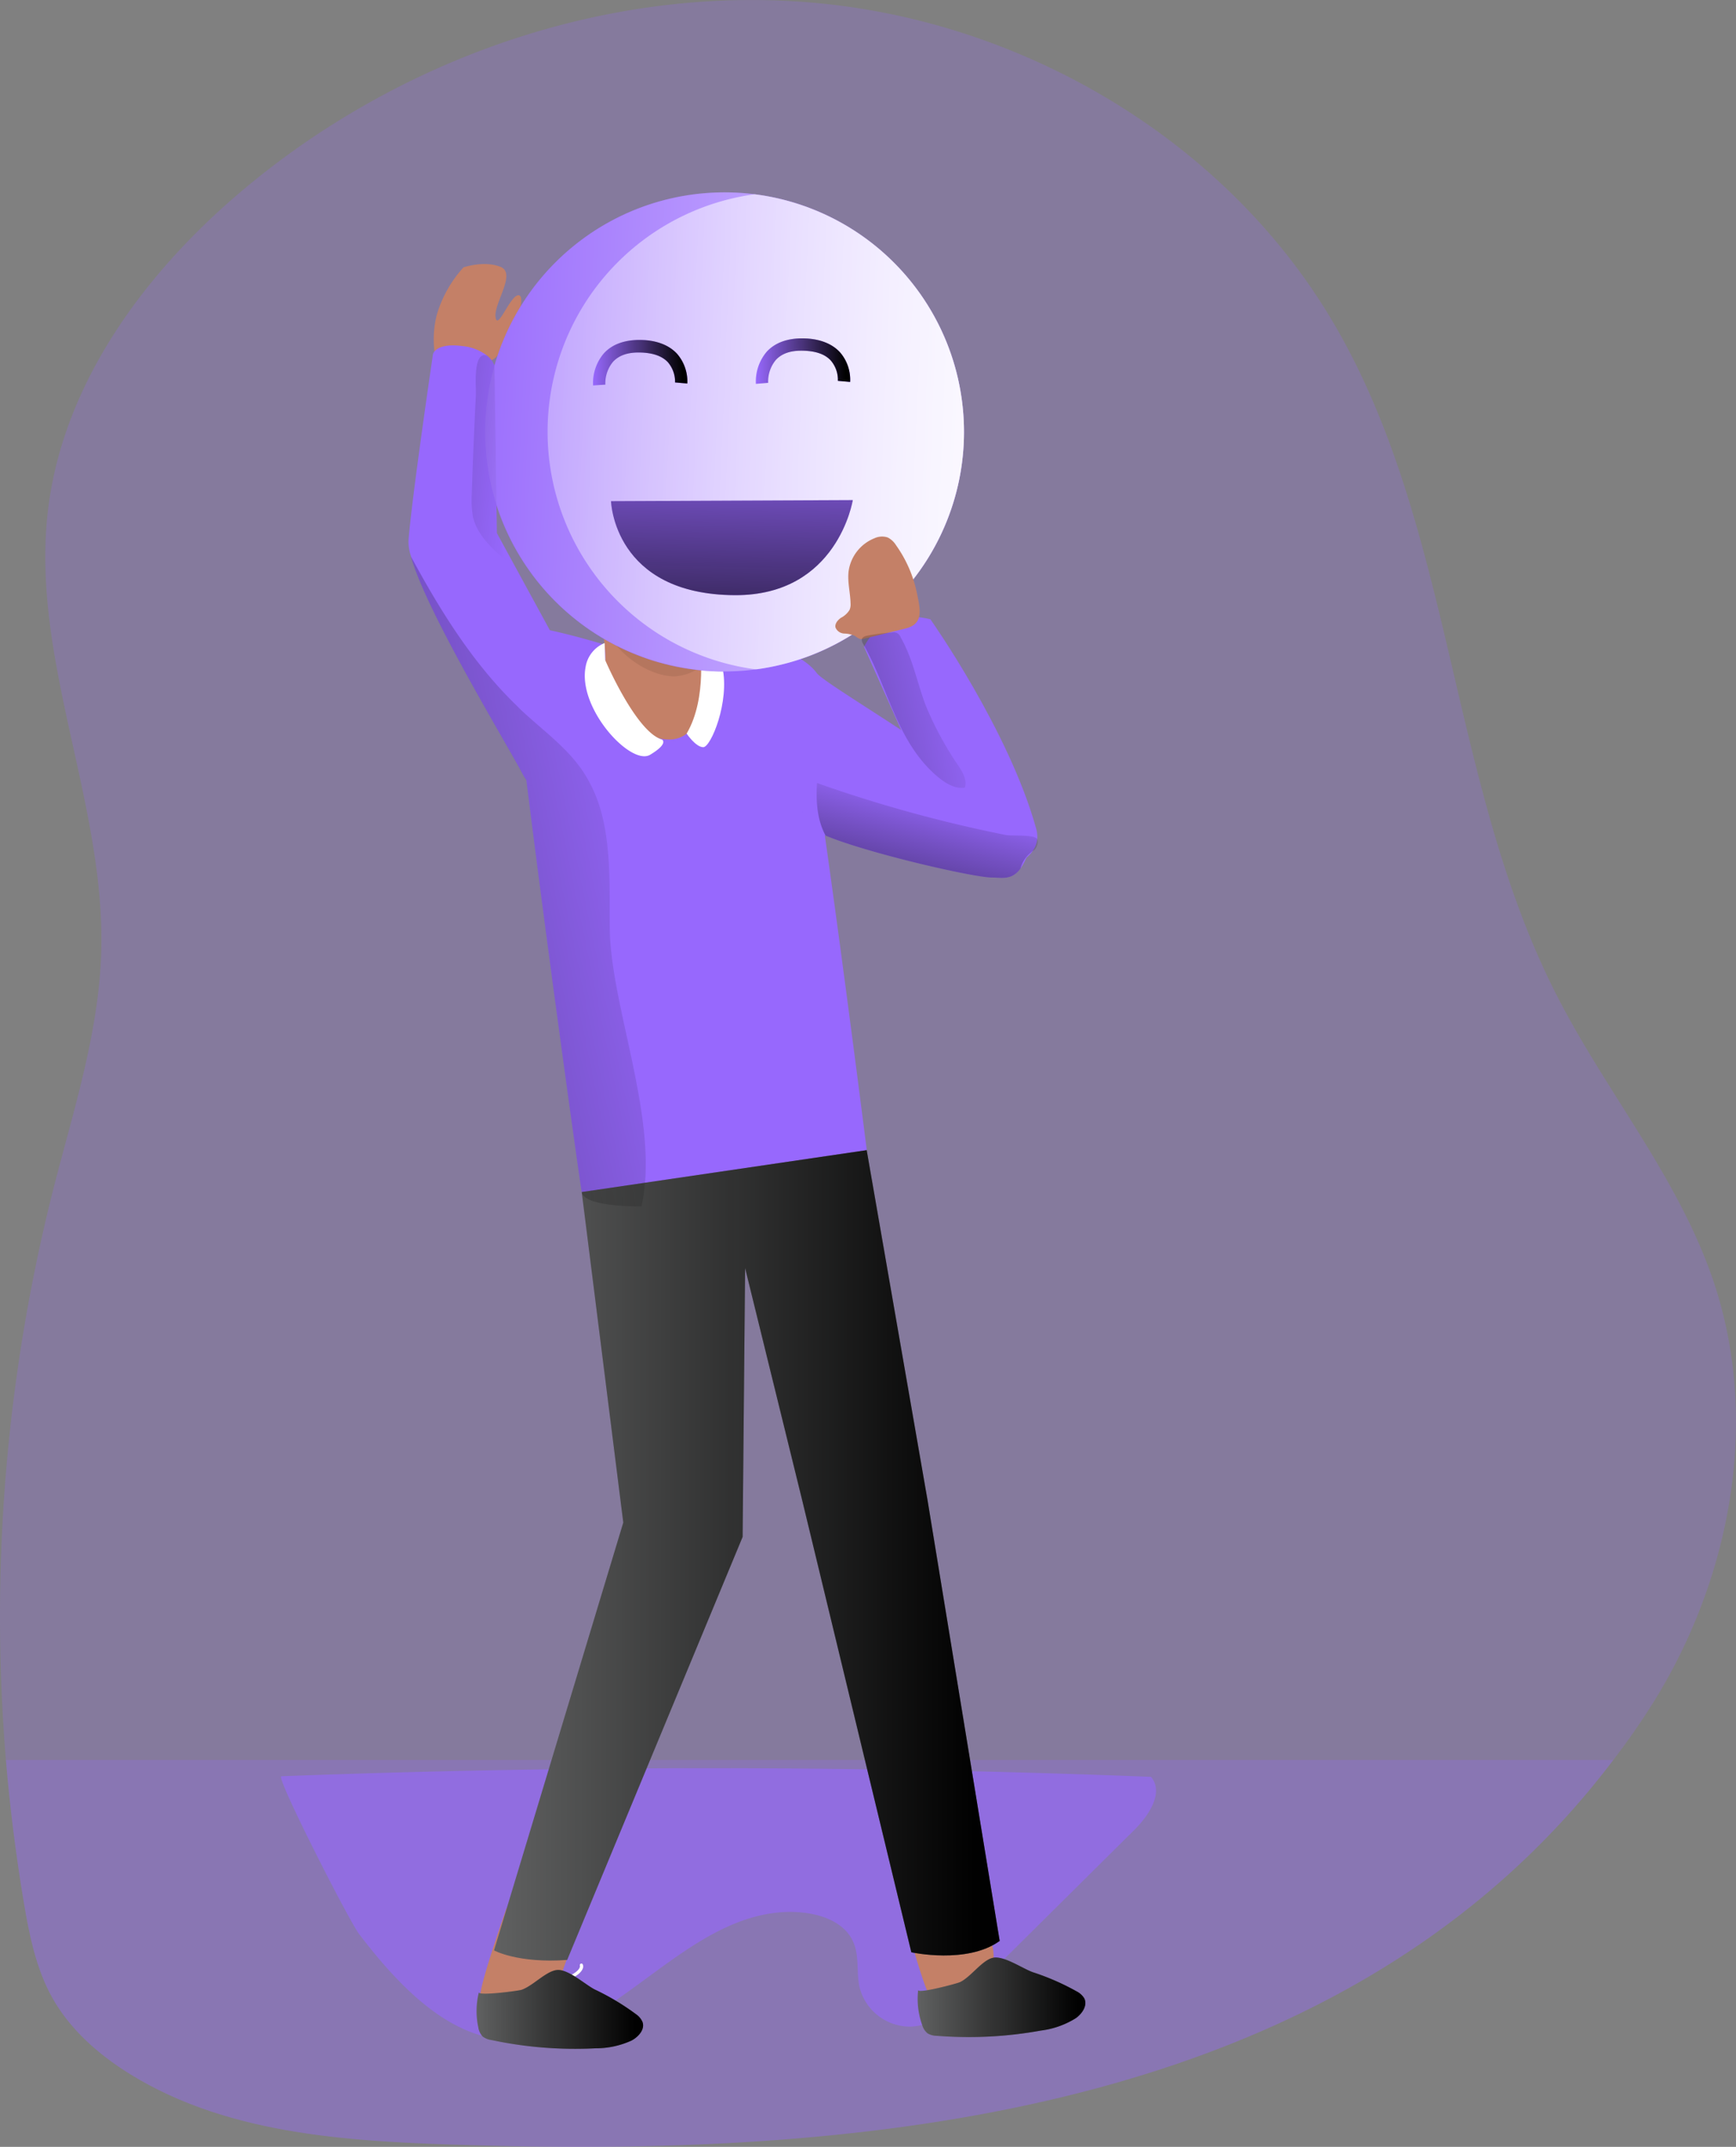 <svg id="Layer_1" data-name="Layer 1" xmlns="http://www.w3.org/2000/svg" xmlns:xlink="http://www.w3.org/1999/xlink" viewBox="0 0 363.81 449.64"><rect x="0" y="0" width="363.81" height="449.64" fill="#808080" stroke="none"/><defs><linearGradient id="linear-gradient" x1="212.29" y1="331.86" x2="318.26" y2="331.86" gradientUnits="userSpaceOnUse"><stop offset="0" stop-color="#010101" stop-opacity="0"/><stop offset="0.95" stop-color="#010101"/></linearGradient><linearGradient id="linear-gradient-2" x1="145.2" y1="22.32" x2="336.71" y2="4.68" gradientTransform="translate(59.57 52.55) rotate(7.67)" gradientUnits="userSpaceOnUse"><stop offset="0" stop-color="#fff" stop-opacity="0"/><stop offset="0.95" stop-color="#fff"/></linearGradient><linearGradient id="linear-gradient-3" x1="115.58" y1="24.75" x2="282.18" y2="9.39" xlink:href="#linear-gradient-2"/><linearGradient id="linear-gradient-4" x1="206.4" y1="11.61" x2="214.18" y2="81.18" gradientTransform="translate(59.57 52.55) rotate(7.67)" xlink:href="#linear-gradient"/><linearGradient id="linear-gradient-5" x1="236.52" y1="85.81" x2="256.3" y2="85.81" gradientTransform="translate(-4.35 -1.38) rotate(-0.56)" xlink:href="#linear-gradient"/><linearGradient id="linear-gradient-6" x1="270.64" y1="85.81" x2="290.43" y2="85.81" gradientTransform="translate(-4.35 -1.38) rotate(-0.56)" xlink:href="#linear-gradient"/><linearGradient id="linear-gradient-7" x1="301.07" y1="424.43" x2="336.22" y2="424.43" xlink:href="#linear-gradient"/><linearGradient id="linear-gradient-8" x1="208.63" y1="426.94" x2="243.53" y2="426.94" xlink:href="#linear-gradient"/><linearGradient id="linear-gradient-9" x1="253.23" y1="183.67" x2="35.23" y2="228.53" xlink:href="#linear-gradient"/><linearGradient id="linear-gradient-10" x1="304.27" y1="171.71" x2="292.47" y2="220.02" xlink:href="#linear-gradient"/><linearGradient id="linear-gradient-11" x1="313.93" y1="152.37" x2="202.24" y2="176.15" xlink:href="#linear-gradient"/><linearGradient id="linear-gradient-12" x1="217.12" y1="102.53" x2="115.75" y2="91.32" xlink:href="#linear-gradient"/></defs><title>Smiley - Happy</title><path d="M453.93,364.73c-2.26,3.47-4.62,6.82-7.08,10-55.44,73.26-153.77,83.2-238.78,80.68-24.82-.73-50.94-1.85-72.07-14.91-6.59-4.08-12.58-9.34-16.34-16.09-3.35-6.06-4.75-13-5.9-19.82q-2.49-14.86-3.76-29.86a364.43,364.43,0,0,1,9.91-119.48c4.21-16.48,9.59-32.88,10.07-49.87.86-31-14.69-61.11-11.22-91.92,3-26.7,20.11-50,40.63-67.33C192.84,17.9,237.48,2.48,281,6.85s85.14,29.25,107.28,67c25.08,42.73,24.12,96.45,46.65,140.58,10.39,20.39,25.65,38.39,32.94,60.09C477.92,304.35,471.17,338.38,453.93,364.73Z" transform="translate(-108.76 -6.11)" fill="#9768fd" opacity="0.24" style="isolation:isolate"/><path d="M446.85,374.73c-55.44,73.26-153.77,83.2-238.78,80.68-24.82-.73-50.94-1.85-72.07-14.91-6.59-4.08-12.58-9.34-16.34-16.09-3.35-6.06-4.75-13-5.9-19.82q-2.49-14.86-3.76-29.86Z" transform="translate(-108.76 -6.11)" fill="#9768fd" opacity="0.24" style="isolation:isolate"/><path d="M167.71,378.13q91.1-3.44,182.26.12c2.76,3.26-.42,8.07-3.45,11.08l-33.68,33.4c-3.74,3.71-8,7.65-13.26,7.84a10.93,10.93,0,0,1-10.68-8.22c-.67-2.94-.07-6.12-1.12-9-2-5.5-9.09-7.11-14.95-6.76-23.59,1.44-39.21,32.39-62.93,25.93-10.64-2.9-19.44-12.93-25.87-21.32C182,408.61,166.47,378.17,167.71,378.13Z" transform="translate(-108.76 -6.11)" fill="#9768fd" opacity="0.6" style="isolation:isolate"/><path d="M200.41,82.68a20.68,20.68,0,0,1-.08-10.75,25.52,25.52,0,0,1,5.56-9.82s4.25-1.48,7.73-.12-1.44,7.62-1,10.59,3.3-5.31,5-4.59S215,80.13,211.79,81.56" transform="translate(-108.76 -6.11)" fill="#c48067"/><path d="M290.41,247a124.11,124.11,0,0,1-21.51,8.76c-6.21,1.78-17.14,3.06-25.71,3-6.82,0-12.17-.89-12.52-3-.55-3.16-7.4-52.35-11.6-86.29-.7-5.64-1.34-10.86-1.82-15.39-1.11-9.71-1.69-16.18-1.31-16.57.74-.73,4.24-.25,8.1.61,5.38,1.15,11.41,3,11.41,3l20-.7s17.3,1.4,19.69,3S290.41,247,290.41,247Z" transform="translate(-108.76 -6.11)" fill="#9768fd"/><path d="M324.76,183.21a15.87,15.87,0,0,1-2.14,4.81s0,0,0,0c-1.88,2.52-3.89,1.88-6,1.88-3.79,0-26.16-5.13-34.85-8.79h0c-2-.83-3.28-1.6-3.44-2.2-.79-3.19-2.32-3.32-2.32-3.32l-3.22-33.29s4.78,1.59,7.14,4.78S327.15,175.24,324.76,183.21Z" transform="translate(-108.76 -6.11)" fill="#9768fd"/><path d="M234.84,176.67a6.63,6.63,0,0,1-.67,2.11s-10.67-2.81-15.1-9.31a9,9,0,0,1-.74-1.18c-3.47-6.59-20.32-34.22-23.45-45.65,0,0,0,0,0-.07a9.43,9.43,0,0,1-.51-3.28c.7-9.08,5.13-39,5.13-39s.48-2.45,6.25-1.69a10,10,0,0,1,5.1,2,0,0,0,0,1,0,0,4.77,4.77,0,0,1,1.53,2.07l.51,35.08.64,1.18L224,138.12,230.51,150S236.46,168.42,234.84,176.67Z" transform="translate(-108.76 -6.11)" fill="#9768fd"/><path d="M299.52,411.86s3.37,12.71,4.94,13.64,7.09-2,10.28-4.32,2.06-7.24,2.06-7.24l-1.39-3.86Z" transform="translate(-108.76 -6.11)" fill="#c48067"/><path d="M214.92,405.74s-6.14,17.28-5.52,19,8.12-.79,12-.54,5.45-5.84,5.45-5.84l1.4-3.85Z" transform="translate(-108.76 -6.11)" fill="#c48067"/><path d="M233.86,131.54s2.38,10.35,1.59,14.33S241,161,249,161s8-13.53,8-15.13-2.39-2.38-1.59-6.37S234.65,126.76,233.86,131.54Z" transform="translate(-108.76 -6.11)" fill="#c48067"/><path d="M255.36,139.5c-.62,3.08.66,4.25,1.28,5.36a10,10,0,0,1-6.56,2.91c-4.78,0-11.94-4-15.13-11.15-.06-.13-.11-.27-.17-.4-.45-2.63-.92-4.68-.92-4.68C234.65,126.76,256.15,135.52,255.36,139.5Z" transform="translate(-108.76 -6.11)" fill="#b5765e"/><path d="M235.6,144.39s6.42,15,11.89,16.61c0,0,1.5.8-2.49,3.19s-15.13-9.56-13.53-18.32a6.55,6.55,0,0,1,4-5.08Z" transform="translate(-108.76 -6.11)" fill="#fff"/><path d="M255.36,141.1s1.76,11.05-2.7,18.66c0,0,1.9,2.84,3.49,2.84s5.58-9.56,4-16.73C259.2,141.69,256.15,140,255.36,141.1Z" transform="translate(-108.76 -6.11)" fill="#fff"/><path d="M230.67,255.77,239.38,325,212.29,414.6s5,2.76,15.33,2L264.39,328l.52-56.31,11.95,48.58L299.75,415s11.65,2.56,18.51-2.38l-15.12-92.32L290.39,247Z" transform="translate(-108.76 -6.11)" fill="#606161"/><path d="M230.67,255.77,239.38,325,212.29,414.6s5,2.76,15.33,2L264.39,328l.52-56.31,11.95,48.58L299.75,415s11.65,2.56,18.51-2.38l-15.12-92.32L290.39,247Z" transform="translate(-108.76 -6.11)" fill="url(#linear-gradient)"/><path d="M227.83,420.75a.33.33,0,0,1-.29-.19.33.33,0,0,1,.16-.43c2.91-1.31,2.6-2.32,2.59-2.33a.35.35,0,0,1,.19-.42.32.32,0,0,1,.41.16,1.14,1.14,0,0,1,0,.86c-.31.82-1.28,1.6-2.89,2.32A.32.32,0,0,1,227.83,420.75Z" transform="translate(-108.76 -6.11)" fill="#fff"/><path d="M260.13,108.45s1.6,20.7,0,26.28-6.37,10.35-11.14,10.35-12-4-15.13-11.15-4.78-24.69-4-27.08,5.61-9.91,18.32-8.76C257,98.89,260.13,105.26,260.13,108.45Z" transform="translate(-108.76 -6.11)" fill="#c48067"/><path d="M230.84,118.65c.73,1.63,3.26,1.71,4.55.47a5.91,5.91,0,0,0,1.3-5c-.23-1.78-.83-3.49-.94-5.28a1.5,1.5,0,0,1,.28-1.16,1.46,1.46,0,0,1,1.15-.32c2.4.06,5.23,1,6.91-.7,1-1,1.3-2.79,2.65-3.28,1.11-.4,2.28.34,3.33.89a11,11,0,0,0,8.11.78,1.77,1.77,0,0,0,1.58-2.23,10.07,10.07,0,0,0-4.36-7.13,17.4,17.4,0,0,0-6.66-2.27,67.83,67.83,0,0,0-8.18-1,8.55,8.55,0,0,0-4.32.54c-1.36.68-2.29,2-3.4,3-1.55,1.46-3.55,2.48-4.74,4.25-1,1.43-3.07,1.39-3.8,4.9-.64,3.07-1.06,6.17-1.58,9.25s.76,6.27,1.4,9.33c1.33,6.3,1.33,6.3,3.61,8.45a19.12,19.12,0,0,0,4.55,2.9,2.57,2.57,0,0,0,1.95.4c.65-.22.9-1.31.27-1.56" transform="translate(-108.76 -6.11)" fill="#2a2d6b"/><path d="M233.51,121.87s-.8-4.78-4-3.18.8,10.35,2.39,11.15a4.56,4.56,0,0,0,2.38.67" transform="translate(-108.76 -6.11)" fill="#c48067"/><path d="M310.47,187.78,289.84,141.6s3.5-8.35,13.9-5.79c0,0,16.45,23.24,22.16,43.82C328.37,188.51,311.59,190.09,310.47,187.78Z" transform="translate(-108.76 -6.11)" fill="#9768fd"/><circle cx="151.84" cy="90.47" r="50.18" fill="#9768fd"/><path d="M310.33,103.28a50.17,50.17,0,1,1-43.45-56.49l.41.05A50.18,50.18,0,0,1,310.33,103.28Z" transform="translate(-108.76 -6.11)" fill="url(#linear-gradient-2)"/><path d="M310.33,103.28a50.2,50.2,0,0,1-42.94,43l-.4,0a50.2,50.2,0,0,1-.11-99.48l.41.05A50.18,50.18,0,0,1,310.33,103.28Z" transform="translate(-108.76 -6.11)" fill="url(#linear-gradient-3)"/><path d="M236.81,111.08l50.67-.23s-3.16,20-24.67,19.91C237.34,130.66,236.81,111.08,236.81,111.08Z" transform="translate(-108.76 -6.11)" fill="#9768fd"/><path d="M236.81,111.08l50.67-.23s-3.16,20-24.67,19.91C237.34,130.66,236.81,111.08,236.81,111.08Z" transform="translate(-108.76 -6.11)" fill="url(#linear-gradient-4)"/><path d="M233.05,86.84a9.58,9.58,0,0,1,2.29-6.76c1.74-1.87,4.31-2.8,7.58-2.77s6,1,7.75,2.92a8.86,8.86,0,0,1,2.13,6.2l-2.57-.22A6.29,6.29,0,0,0,248.75,82c-1.24-1.34-3.2-2-5.85-2.06s-4.45.63-5.67,1.94a7.09,7.09,0,0,0-1.61,4.79Z" transform="translate(-108.76 -6.11)" fill="#9768fd"/><path d="M233.05,86.84a9.58,9.58,0,0,1,2.29-6.76c1.74-1.87,4.31-2.8,7.58-2.77s6,1,7.75,2.92a8.86,8.86,0,0,1,2.13,6.2l-2.57-.22A6.29,6.29,0,0,0,248.75,82c-1.24-1.34-3.2-2-5.85-2.06s-4.45.63-5.67,1.94a7.09,7.09,0,0,0-1.61,4.79Z" transform="translate(-108.76 -6.11)" fill="url(#linear-gradient-5)"/><path d="M267.17,86.51a9.64,9.64,0,0,1,2.29-6.76c1.74-1.87,4.31-2.81,7.58-2.77s6,1,7.76,2.92a8.78,8.78,0,0,1,2.12,6.2l-2.57-.22a6.18,6.18,0,0,0-1.48-4.26c-1.23-1.35-3.2-2-5.85-2.06s-4.44.62-5.67,1.94a7.09,7.09,0,0,0-1.61,4.79Z" transform="translate(-108.76 -6.11)" fill="#9768fd"/><path d="M267.17,86.51a9.64,9.64,0,0,1,2.29-6.76c1.74-1.87,4.31-2.81,7.58-2.77s6,1,7.76,2.92a8.78,8.78,0,0,1,2.12,6.2l-2.57-.22a6.18,6.18,0,0,0-1.48-4.26c-1.23-1.35-3.2-2-5.85-2.06s-4.44.62-5.67,1.94a7.09,7.09,0,0,0-1.61,4.79Z" transform="translate(-108.76 -6.11)" fill="url(#linear-gradient-6)"/><path d="M296.54,120.3a4.43,4.43,0,0,0-1.74-1.62,3.75,3.75,0,0,0-2.73.14,8.75,8.75,0,0,0-5.48,7c-.25,2.22.37,4.44.42,6.67a3,3,0,0,1-.2,1.34A4.54,4.54,0,0,1,285,135.5c-.68.48-1.34,1.25-1.14,2.05a2.05,2.05,0,0,0,1.82,1.25,6.06,6.06,0,0,1,2.26.5,3.8,3.8,0,0,0,1.07.64,2,2,0,0,0,.88-.08l8.62-2.11c3.91-.95,3.09-4.05,2.43-7.31A26.52,26.52,0,0,0,296.54,120.3Z" transform="translate(-108.76 -6.11)" fill="#c48067"/><path d="M334.47,423.23a3.93,3.93,0,0,1,1.52,1.42c.74,1.47-.44,3.21-1.79,4.16a18,18,0,0,1-7.29,2.58,84.75,84.75,0,0,1-21.86,1.1,3.88,3.88,0,0,1-1.9-.51,3.5,3.5,0,0,1-1.13-1.76,16.12,16.12,0,0,1-.84-7.32c-.1.83,8.13-1.34,8.79-1.66,2.26-1.09,4.58-4.55,6.84-5.08s6.18,2.21,8.36,3A51.23,51.23,0,0,1,334.47,423.23Z" transform="translate(-108.76 -6.11)" fill="#606161"/><path d="M242.09,428a3.78,3.78,0,0,1,1.32,1.6c.55,1.55-.85,3.12-2.31,3.89a18.06,18.06,0,0,1-7.57,1.62,84.08,84.08,0,0,1-21.81-1.74,3.77,3.77,0,0,1-1.82-.74,3.52,3.52,0,0,1-.9-1.89,16.1,16.1,0,0,1,.12-7.37c-.2.81,8.23-.28,8.93-.51,2.38-.8,5.13-3.92,7.44-4.15s5.84,3,7.89,4.07A51.12,51.12,0,0,1,242.09,428Z" transform="translate(-108.76 -6.11)" fill="#606161"/><path d="M334.47,423.23a3.93,3.93,0,0,1,1.52,1.42c.74,1.47-.44,3.21-1.79,4.16a18,18,0,0,1-7.29,2.58,84.75,84.75,0,0,1-21.86,1.1,3.88,3.88,0,0,1-1.9-.51,3.5,3.5,0,0,1-1.13-1.76,16.12,16.12,0,0,1-.84-7.32c-.1.83,8.13-1.34,8.79-1.66,2.26-1.09,4.58-4.55,6.84-5.08s6.18,2.21,8.36,3A51.23,51.23,0,0,1,334.47,423.23Z" transform="translate(-108.76 -6.11)" fill="url(#linear-gradient-7)"/><path d="M242.09,428a3.78,3.78,0,0,1,1.32,1.6c.55,1.55-.85,3.12-2.31,3.89a18.06,18.06,0,0,1-7.57,1.62,84.08,84.08,0,0,1-21.81-1.74,3.77,3.77,0,0,1-1.82-.74,3.52,3.52,0,0,1-.9-1.89,16.1,16.1,0,0,1,.12-7.37c-.2.81,8.23-.28,8.93-.51,2.38-.8,5.13-3.92,7.44-4.15s5.84,3,7.89,4.07A51.12,51.12,0,0,1,242.09,428Z" transform="translate(-108.76 -6.11)" fill="url(#linear-gradient-8)"/><path d="M243.19,258.78c-6.82,0-12.17-.89-12.52-3-.55-3.16-7.4-52.35-11.6-86.29a9,9,0,0,1-.74-1.18c-3.47-6.59-20.32-34.22-23.45-45.65,6.18,11.43,13.07,22.52,22.37,31.44.38.42.77.77,1.18,1.15,4.33,4,9.18,7.49,12.46,12.36a29.33,29.33,0,0,1,4,9.08c1.94,7.52,1.59,15.9,1.66,23.81C236.66,216.85,247.17,241.2,243.19,258.78Z" transform="translate(-108.76 -6.11)" fill="url(#linear-gradient-9)"/><path d="M325.42,184.21a6.44,6.44,0,0,0-2.8,3.81s0,0,0,0c-1.88,2.52-3.89,1.88-6,1.88-3.79,0-26.16-5.13-34.85-8.79h0c-1.53-2.87-2.1-6.41-1.78-11A287.76,287.76,0,0,0,319.59,181c1.15.22,5.84-.14,6.51.81C326.51,182.46,326,183.76,325.42,184.21Z" transform="translate(-108.76 -6.11)" fill="url(#linear-gradient-10)"/><path d="M305.09,168.64c1.66,1.42,3.71,2.75,5.87,2.43.52-1.54-.41-3.15-1.3-4.5A69.19,69.19,0,0,1,302.82,154c-1.85-4.79-2.76-10-5.32-14.42a1.53,1.53,0,0,0-1.82-1,41.08,41.08,0,0,0-5.07.64c-.5.09-1.09.27-1.23.76a1.48,1.48,0,0,0,.28,1C295,150.39,296.71,161.46,305.09,168.64Z" transform="translate(-108.76 -6.11)" fill="url(#linear-gradient-11)"/><path d="M214.8,123.56c-2.93-2.58-6.06-5.42-6.92-9.21a21.08,21.08,0,0,1-.25-4.62q.33-10.42.86-20.84c.09-1.75-.57-8,1.62-8.38a1.92,1.92,0,0,1,.74.07,0,0,0,0,1,0,0,4.77,4.77,0,0,1,1.53,2.07l.51,35.08.64,1.18A25,25,0,0,0,214.8,123.56Z" transform="translate(-108.76 -6.11)" fill="url(#linear-gradient-12)"/></svg>